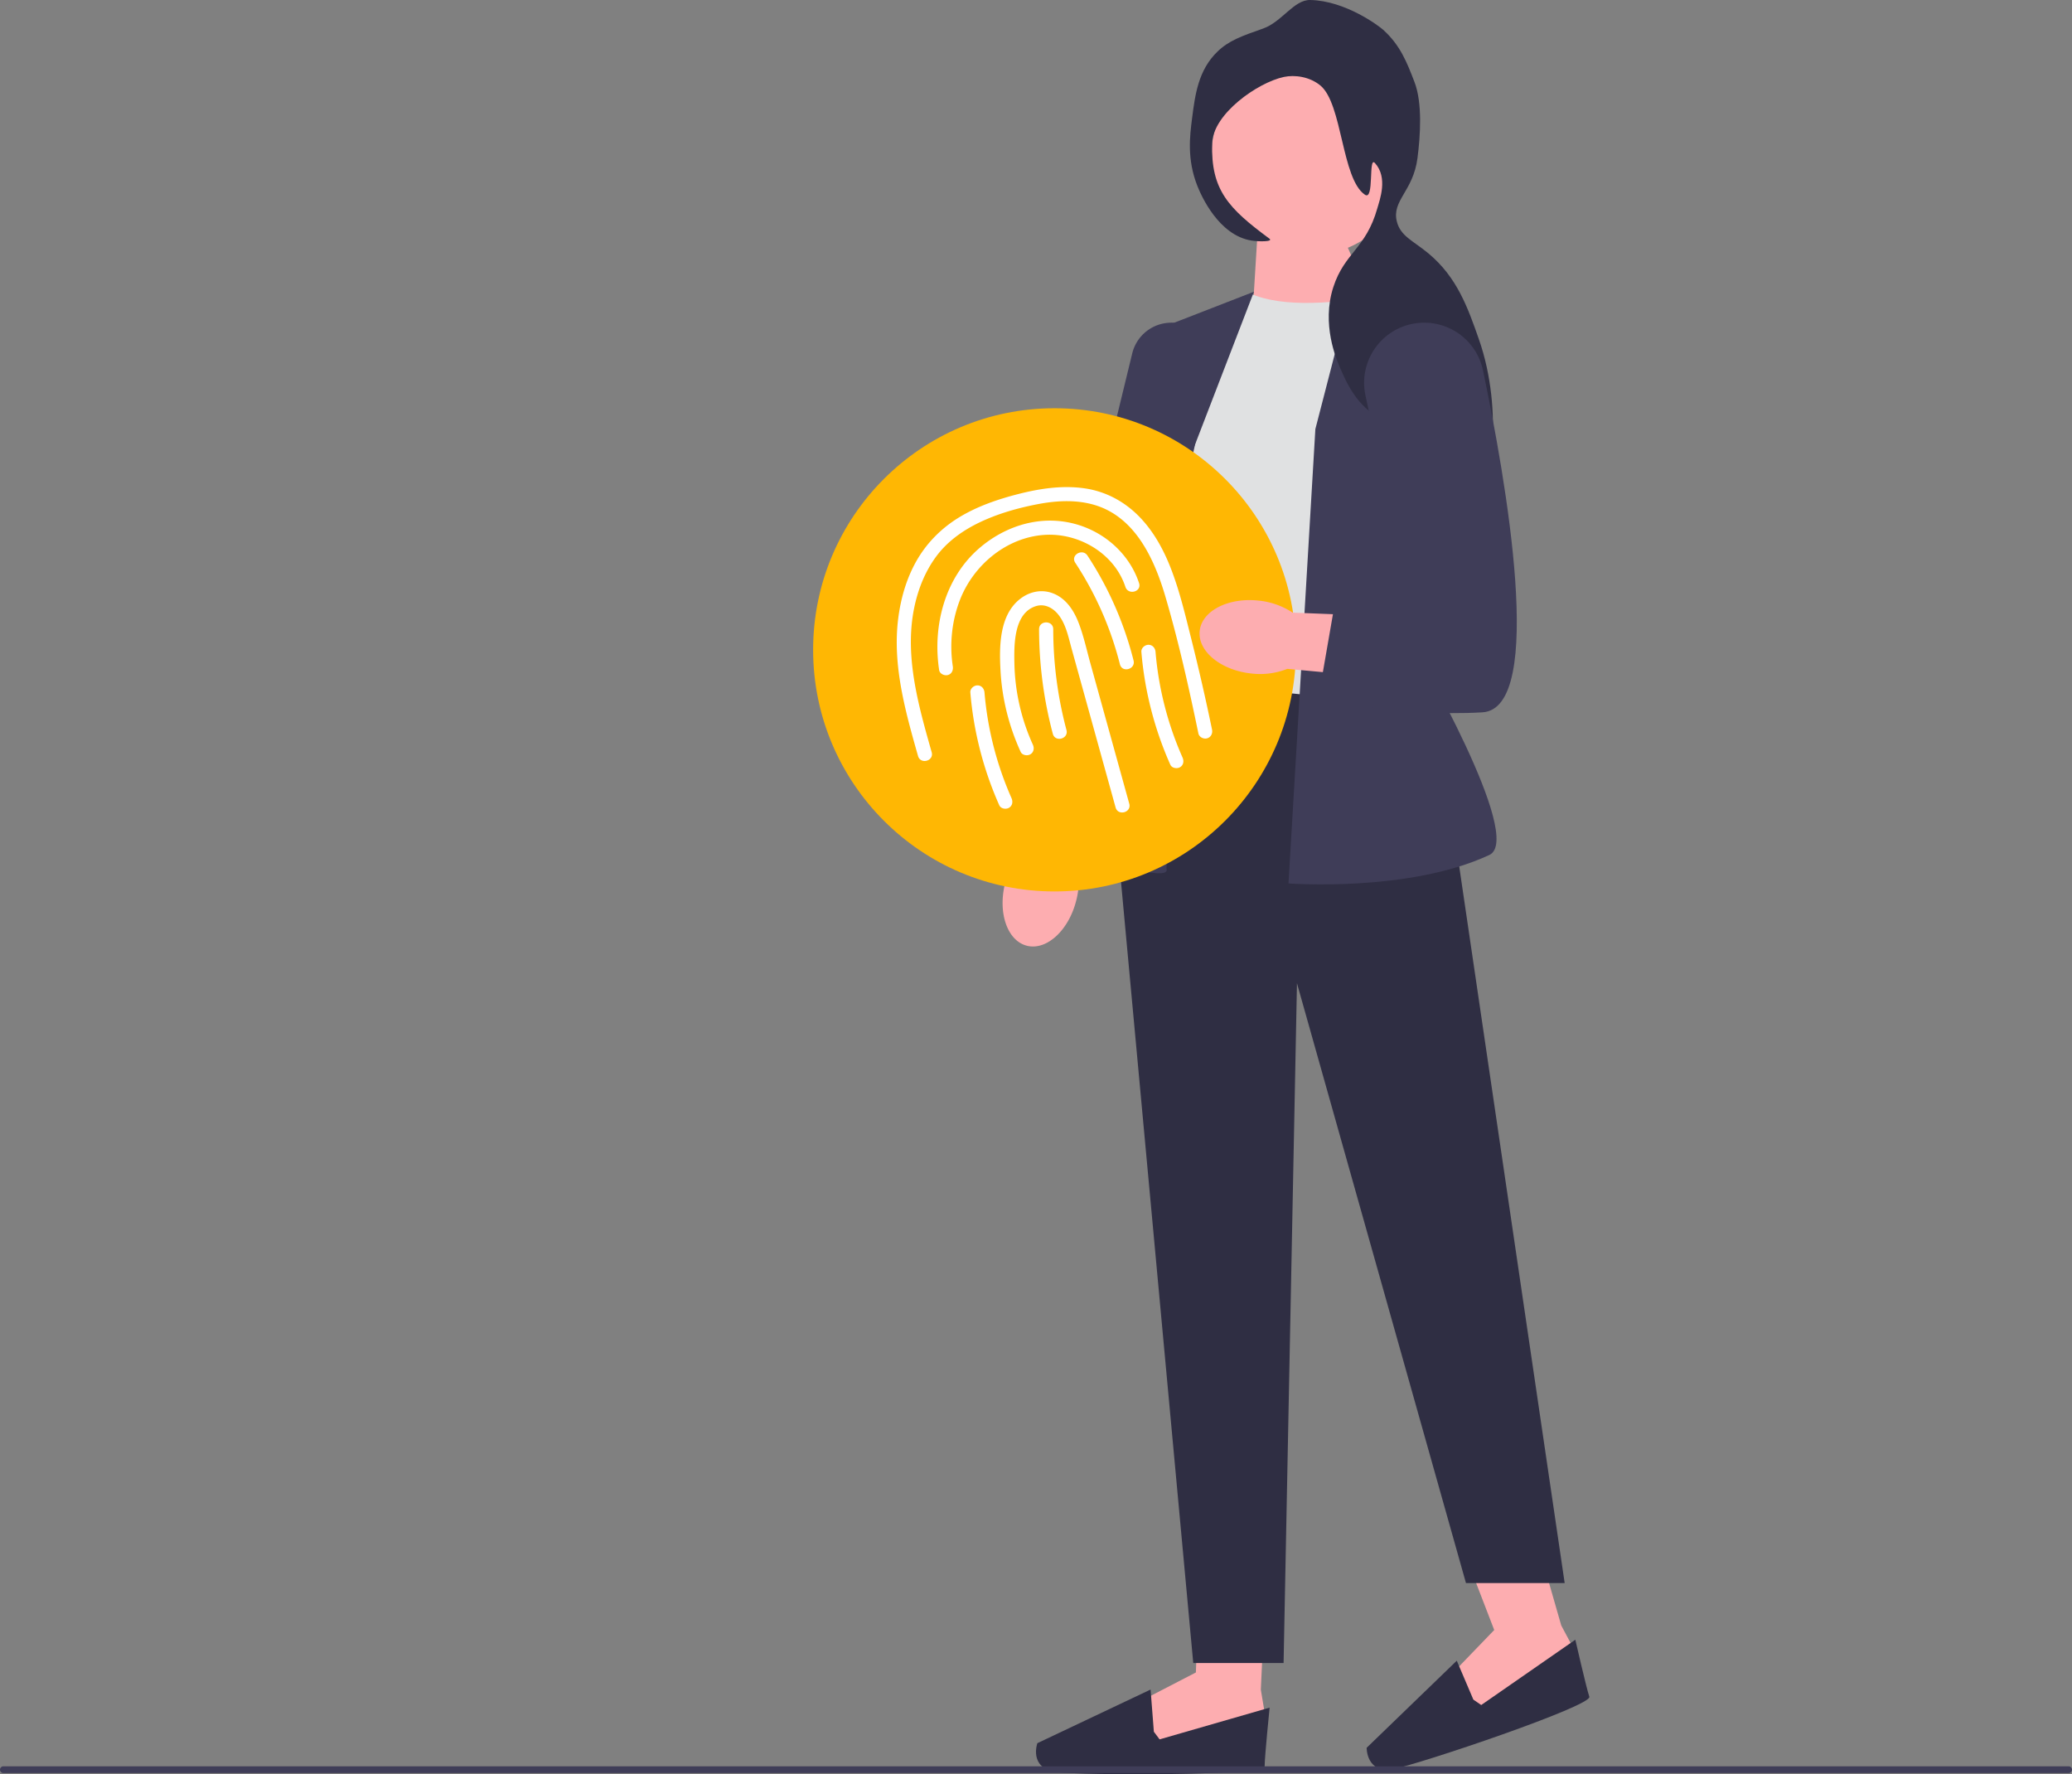 <svg xmlns="http://www.w3.org/2000/svg" width="563" height="482" fill="none" viewBox="0 0 563 482">
  <rect x="0" y="0" width="563" height="482" fill="#808080" stroke="none"/>
  <g clip-path="url(#a)">
    <path fill="#FDADB0" d="M273.091 239.998c-2.016 8.085.681 15.672 6.024 16.945 5.343 1.273 11.307-4.249 13.323-12.337.851-3.22.889-6.596.111-9.844l8.094-34.364-16.824-3.434-6.193 34.242a20.409 20.409 0 0 0-4.535 8.792Zm70.536 196.497-1.036 22.523 1.038 6.233-3.633 7.271-28.547 3.116-1.557-13.504 15.052-7.79.437-12.727 18.246-5.122Z"/>
    <path fill="#2F2E43" d="m313.525 470.444 1.557 2.078 29.896-8.621s-1.349 13.295-1.349 15.892c0 2.597-49.308 2.597-56.728 1.558-7.419-1.039-5.037-7.791-5.037-7.791l30.77-14.574.891 11.458Z"/>
    <path fill="#FDADB0" d="m418.001 419.916 6.222 21.67 2.976 5.572-1.116 8.053-26.049 12.094-5.794-12.295 11.769-12.201-7.383-19.156 19.375-3.737Z"/>
    <path fill="#2F2E43" d="m400.34 461.719 2.139 1.47 25.566-17.741s2.975 13.028 3.805 15.488c.831 2.46-45.884 18.25-53.246 19.642-7.361 1.392-7.263-5.768-7.263-5.768l24.49-23.661 4.509 10.57Z"/>
    <path fill="#FDADB0" d="m341.615 64.652-1.09 17.714 33.055 1.678-10.236-23.338-21.729 3.946Z"/>
    <path fill="#E0E1E2" d="M339.682 79.716c8.86 3.955 23.031 2.873 39.091 0l2.51 111.336s-50.238 10.107-67.51-8.542l9.091-90.968 16.818-11.826Z"/>
    <path fill="#2F2E43" d="m319.227 185.239 70.923 7.015 34.999 237.803h-26.818L352.409 267.11l-3.636 184.665h-24.546L303.318 225.72l15.909-40.481Z"/>
    <path fill="#3F3D58" d="m368.689 72.894 23.83 14.11c9.027 5.346 13.282 16.136 10.334 26.209l-18.416 62.943s29.99 51.555 20.245 56.104c-21.899 10.221-54.577 7.732-54.577 7.732l7.304-123.434 11.28-43.664Zm-27.972 6.354-26.944 10.475-6.364 77.778-17.821 62.657c30.185 11.025 27.366 5.887 27.366 5.887l5-108.116 18.763-48.68Z"/>
    <path fill="#3F3D58" d="m301.356 228.833.092-.426 27.542-127.47c.77-3.561-.214-7.131-2.699-9.795-2.486-2.664-5.978-3.891-9.583-3.367a10.907 10.907 0 0 0-9.066 8.255L277.39 220.463l23.966 8.37Z"/>
    <path fill="#FDADB0" d="M355.958 69.358c-14.811 0-26.818-12.014-26.818-26.835 0-14.82 12.007-26.835 26.818-26.835 14.811 0 26.818 12.014 26.818 26.835 0 14.82-12.007 26.835-26.818 26.835Z"/>
    <path fill="#2F2E43" d="M343.199 7.756c-5.907 2.078-9.287 3.266-12.383 6.251-5.23 5.042-6.093 11.78-6.895 18.04-.627 4.897-1.439 11.229 1.427 18.464.979 2.468 5.723 13.468 14.804 14.858 1.783.273 5.97.345 4.763-.547-11.169-8.251-15.935-13.232-15.545-25.95.243-7.9 12.309-16.432 19.474-17.965 3.018-.646 7.036-.056 9.917 2.31 6.022 4.947 5.765 25.403 12.115 29.679 2.611 1.758.871-10.62 2.711-8.613 3.63 3.96 1.302 10.027.649 12.337-3.094 10.957-8.929 12.03-11.951 21.387-3.263 10.102.844 19.613 1.818 21.868 1.694 3.924 4.601 10.657 11.244 13.887 8.432 4.101 15.079-1.239 18.999 3.339 2.191 2.559 1.006 5.269 4.964 13.228 1.292 2.599 1.938 3.898 2.51 3.852 2.706-.218 7.088-21.897.001-42.085-2.974-8.473-5.888-16.774-13.699-23.265-4.129-3.431-7.593-4.666-8.578-8.674-1.409-5.725 4.439-8.169 5.612-17.202.801-6.178 1.364-15.014-.816-20.677-2.059-5.348-3.846-9.99-8.523-14.2-1.123-1.01-10.192-7.883-19.807-8.077-4.426-.09-7.679 5.95-12.811 7.755Z"/>
    <path fill="#FFB703" d="M286.533 242.174c-36.226 0-65.592-29.386-65.592-65.635 0-36.249 29.366-65.635 65.592-65.635 36.225 0 65.592 29.386 65.592 65.635 0 36.249-29.367 65.635-65.592 65.635Z"/>
    <path fill="#fff" d="m303.13 219.36-11.946-43.117c-.847-3.06-1.503-6.459-3.444-9.055-1.5-2.008-3.859-3.321-6.356-2.496-5.954 1.969-5.858 10.565-5.752 15.58a56.11 56.11 0 0 0 5.012 22.017c.431.945.269 2.072-.69 2.633-.827.484-2.199.26-2.632-.69-3.148-6.901-5.02-14.287-5.455-21.866-.376-6.539-.404-15.163 5.261-19.62 2.768-2.179 6.302-2.826 9.548-1.32 3.207 1.488 5.166 4.569 6.397 7.758 1.37 3.547 2.186 7.351 3.199 11.01l3.268 11.793 7.3 26.35c.662 2.391-3.049 3.411-3.71 1.023Z"/>
    <path fill="#fff" d="M286.07 199.344a110.975 110.975 0 0 1-3.733-28.401c-.003-2.478 3.844-2.481 3.847 0a106.726 106.726 0 0 0 3.596 27.377c.638 2.397-3.072 3.419-3.71 1.024Z"/>
    <path fill="#fff" d="M325.622 199.232c-2.578-12.44-5.369-24.92-8.948-37.116-2.902-9.889-7.905-21.095-18.466-24.681-5.244-1.78-10.929-1.493-16.297-.46-5.323 1.024-10.715 2.549-15.621 4.882-4.644 2.208-8.94 5.251-11.998 9.443-3.018 4.138-4.897 8.941-5.91 13.942-2.351 11.606.416 23.462 3.516 34.648a755.59 755.59 0 0 0 1.257 4.461c.678 2.387-3.033 3.406-3.71 1.023-3.426-12.06-6.985-24.658-5.388-37.315.69-5.474 2.224-10.851 4.959-15.669 2.802-4.937 6.845-8.972 11.692-11.905 4.888-2.958 10.391-4.842 15.901-6.255 5.853-1.501 11.944-2.425 17.972-1.586 5.685.791 10.806 3.488 14.831 7.559 4.124 4.172 6.912 9.384 8.97 14.832 2.269 6.007 3.751 12.319 5.312 18.538a601.888 601.888 0 0 1 5.638 24.636c.211 1.017-.296 2.08-1.343 2.368-.953.262-2.155-.322-2.367-1.345Z"/>
    <path fill="#fff" d="M305.793 159.435c-3-9.109-12.661-14.749-22.015-14.124-10.369.693-19.356 8.27-22.996 17.804-2.163 5.666-2.798 11.902-1.888 17.897.155 1.026-.259 2.069-1.344 2.368-.909.25-2.209-.311-2.366-1.345-1.818-11.982 1.522-25.039 10.946-33.142 4.419-3.799 9.832-6.429 15.626-7.217a26.054 26.054 0 0 1 16.122 2.989c5.411 2.978 9.686 7.858 11.625 13.747.777 2.359-2.937 3.369-3.71 1.023Zm8.187 17.657a89.208 89.208 0 0 0 7.338 28.699c.422.949.276 2.068-.69 2.633-.82.48-2.208.264-2.632-.69a94.806 94.806 0 0 1-7.864-30.642c-.087-1.038.947-1.925 1.924-1.925 1.113 0 1.837.884 1.924 1.925Zm-46.474 11.024a89.236 89.236 0 0 0 7.339 28.699c.421.949.275 2.068-.69 2.633-.82.48-2.208.264-2.632-.69a94.78 94.78 0 0 1-7.864-30.642c-.087-1.038.946-1.925 1.924-1.925 1.113 0 1.836.884 1.923 1.925Z"/>
    <path fill="#fff" d="M304.299 180.454a90.335 90.335 0 0 0-12.134-27.576c-1.365-2.076 1.966-4.007 3.322-1.943a93.591 93.591 0 0 1 12.522 28.495c.606 2.403-3.104 3.429-3.71 1.024Z"/>
    <path fill="#3F3D58" d="M563 480.758a.913.913 0 0 1-.916.916H.916a.913.913 0 0 1-.916-.916c0-.508.408-.916.916-.916h561.168c.508 0 .916.408.916.916Z"/>
    <path fill="#FDADB0" d="M341.898 163.153c-8.282-.871-15.415 2.858-15.93 8.33-.516 5.471 5.779 10.612 14.064 11.483a20.085 20.085 0 0 0 9.757-1.261l35.134 3.235 1.055-17.149-34.748-1.368a20.389 20.389 0 0 0-9.332-3.27Z"/>
    <path fill="#3F3D58" d="M384.703 87.818c8.505-1.199 16.484 4.397 18.252 12.807 6.167 29.342 17.234 91.843-.148 92.887-22.727 1.364-44.545-4.094-44.545-4.094l5.454-31.384 17.727-1.819-10.427-48.806c-1.98-9.267 4.31-18.27 13.687-19.591Z"/>
  </g>
  <defs>
    <clipPath id="a">
      <path fill="#fff" d="M563 0H0v482h563z"/>
    </clipPath>
  </defs>
</svg>
